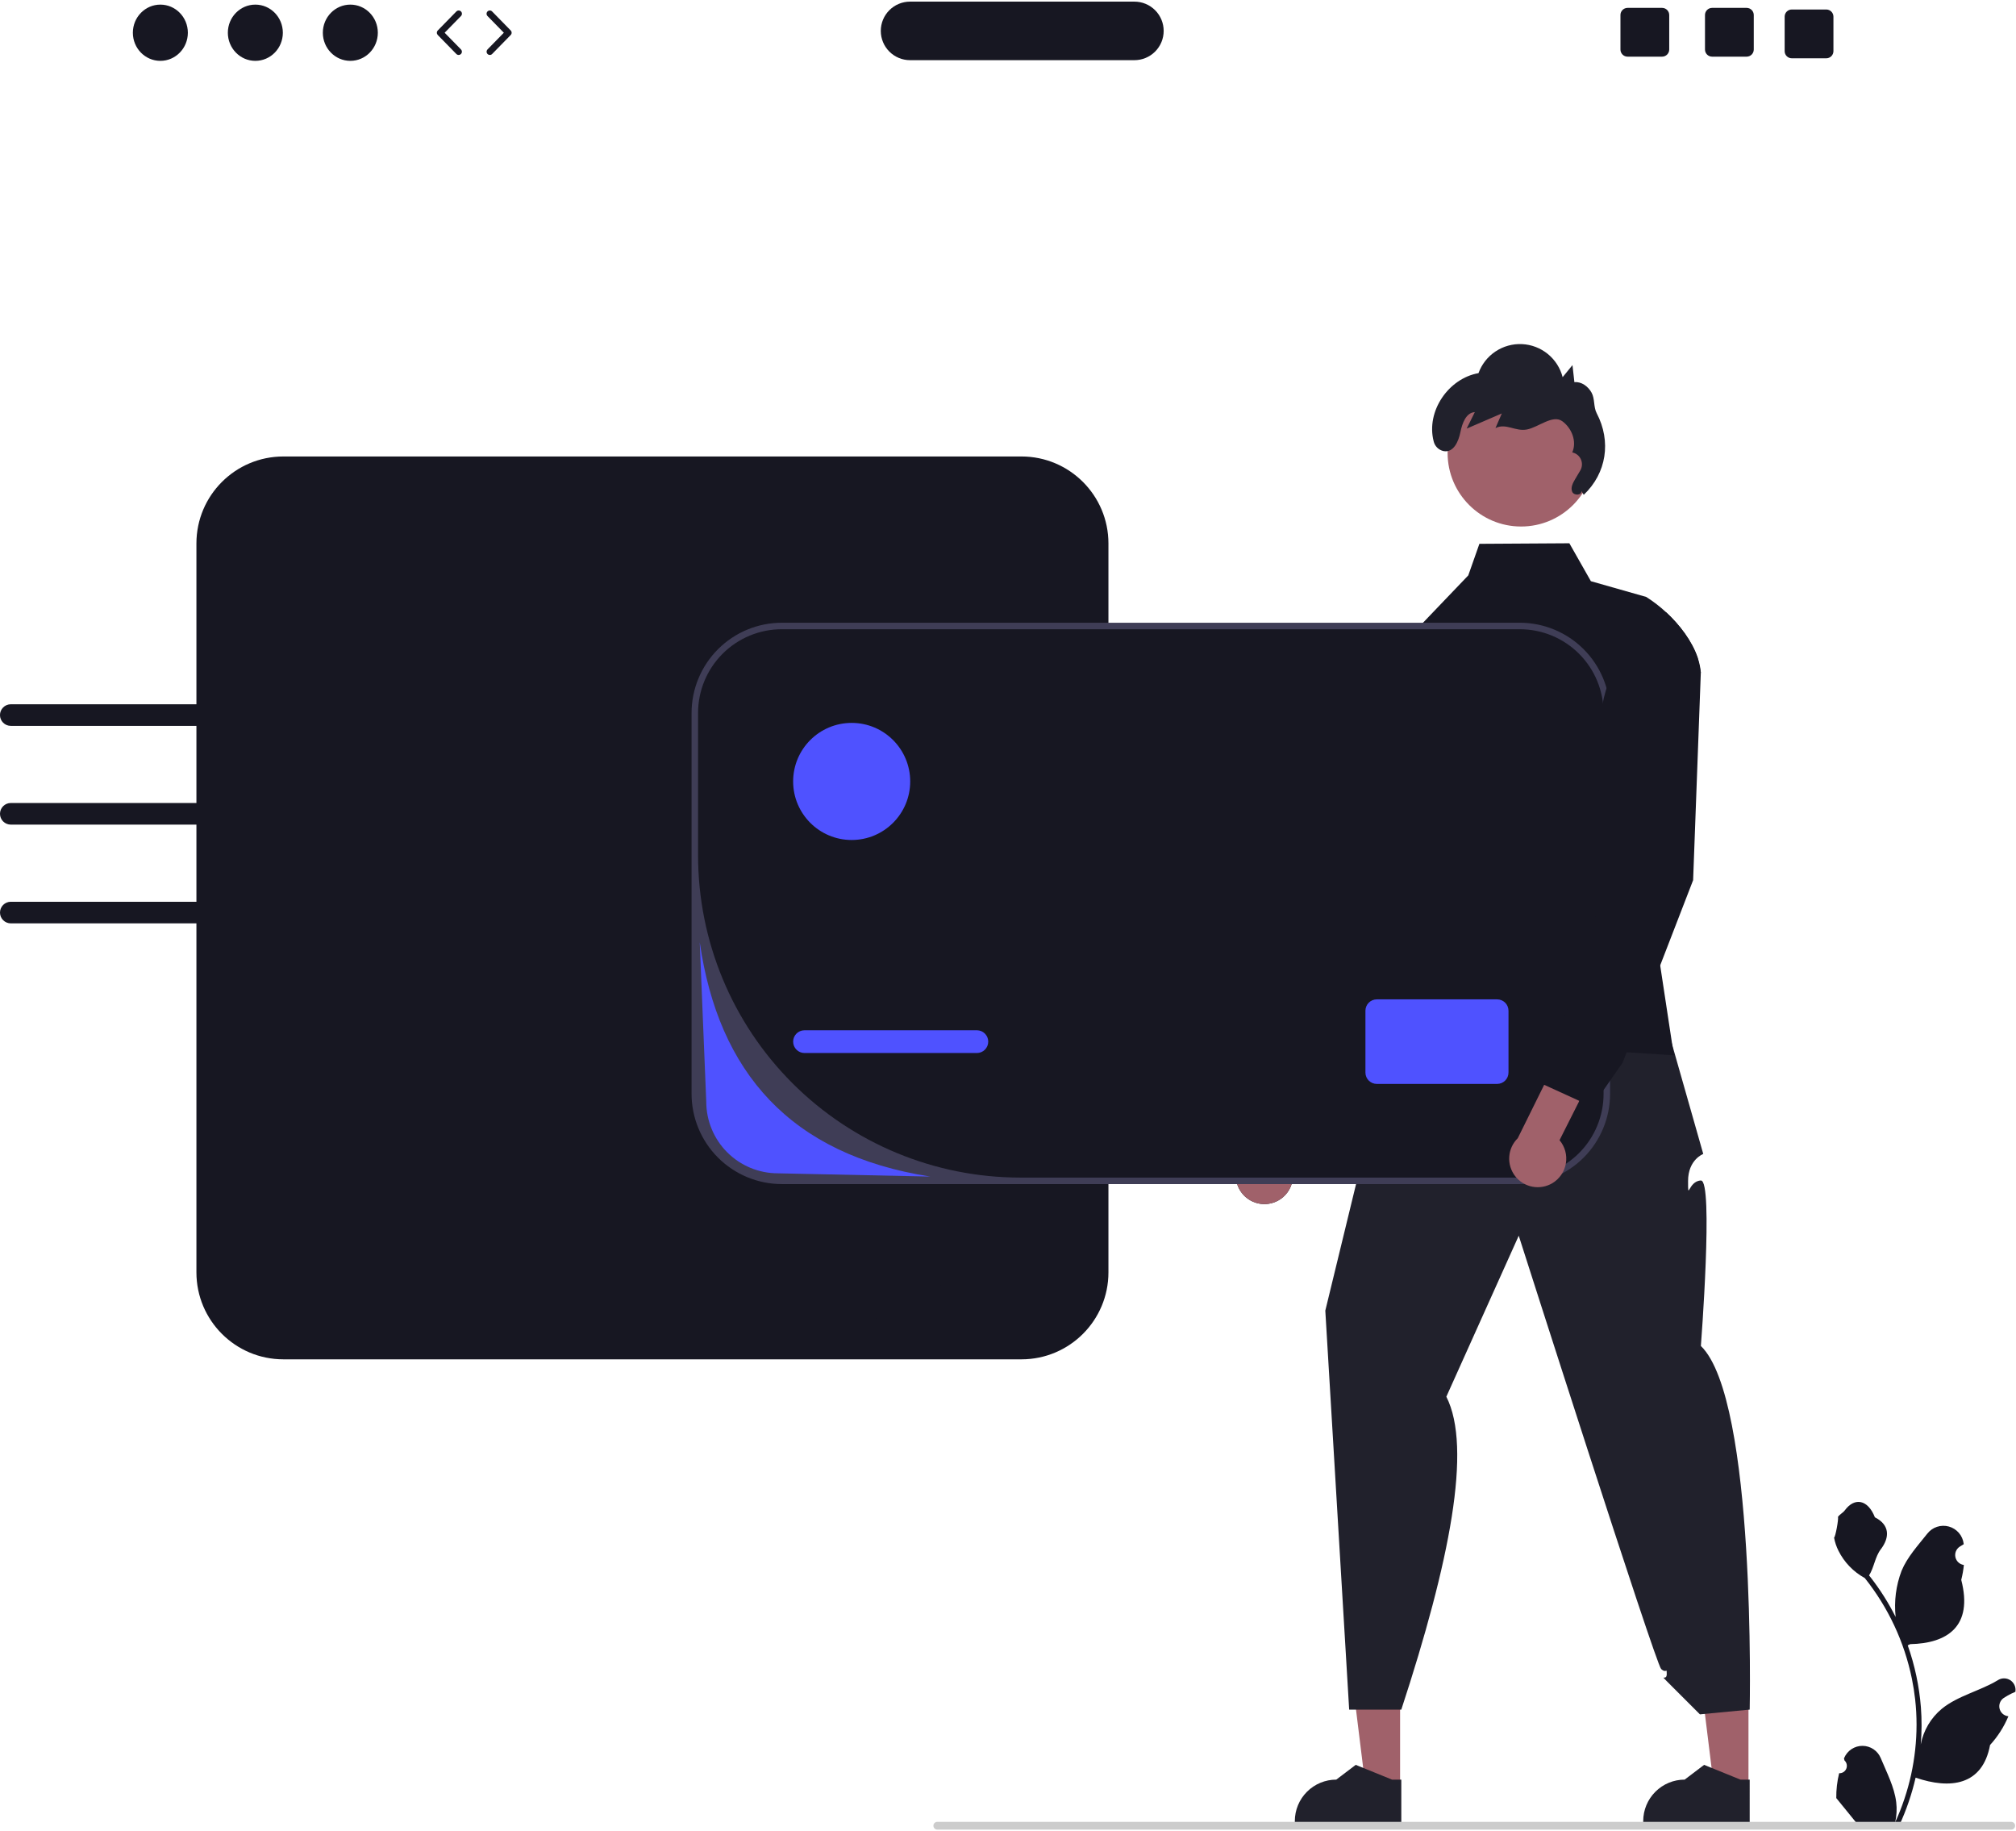 <svg width="620" height="563" viewBox="0 0 620 563" fill="none" xmlns="http://www.w3.org/2000/svg">
<g clip-path="url(#clip0_296_595)">
<path d="M314.144 140.349H87.151C72.38 140.349 60.407 152.323 60.407 167.093V391.195C60.407 405.966 72.38 417.94 87.151 417.94H314.144C328.914 417.94 340.888 405.966 340.888 391.195V167.093C340.888 152.323 328.914 140.349 314.144 140.349Z" fill="#171722"/>
<path d="M134.818 145.849C116.542 145.849 99.014 153.109 86.09 166.033C73.167 178.956 65.906 196.484 65.906 214.761V391.196C65.906 393.986 66.456 396.748 67.524 399.326C68.591 401.903 70.156 404.245 72.129 406.218C74.102 408.19 76.443 409.755 79.021 410.823C81.598 411.89 84.361 412.44 87.151 412.44H232.023C259.437 412.44 285.728 401.55 305.113 382.165C324.497 362.781 335.387 336.49 335.387 309.076V167.093C335.387 161.459 333.149 156.055 329.165 152.071C325.181 148.087 319.778 145.849 314.143 145.849H134.818Z" fill="#171722"/>
<path d="M49.315 18.71C53.986 18.71 57.772 14.839 57.772 10.065C57.772 5.29 53.986 1.419 49.315 1.419C44.645 1.419 40.859 5.29 40.859 10.065C40.859 14.839 44.645 18.71 49.315 18.71Z" fill="#171722"/>
<path d="M78.529 18.71C83.2 18.71 86.986 14.839 86.986 10.065C86.986 5.29 83.2 1.419 78.529 1.419C73.859 1.419 70.073 5.29 70.073 10.065C70.073 14.839 73.859 18.71 78.529 18.71Z" fill="#171722"/>
<path d="M107.743 18.71C112.413 18.71 116.199 14.839 116.199 10.065C116.199 5.29 112.413 1.419 107.743 1.419C103.072 1.419 99.286 5.29 99.286 10.065C99.286 14.839 103.072 18.71 107.743 18.71Z" fill="#171722"/>
<path d="M141.054 16.898C140.921 16.898 140.789 16.871 140.666 16.82C140.544 16.768 140.432 16.692 140.339 16.597L134.633 10.764C134.451 10.577 134.348 10.326 134.348 10.065C134.348 9.803 134.451 9.552 134.633 9.365L140.339 3.533C140.431 3.438 140.54 3.361 140.662 3.308C140.783 3.256 140.913 3.227 141.045 3.225C141.177 3.223 141.309 3.247 141.431 3.296C141.554 3.345 141.666 3.418 141.76 3.51C141.855 3.603 141.93 3.713 141.982 3.834C142.033 3.956 142.06 4.087 142.061 4.219C142.062 4.351 142.037 4.482 141.986 4.604C141.936 4.727 141.862 4.838 141.769 4.931L136.747 10.065L141.769 15.198C141.907 15.339 142 15.517 142.037 15.711C142.073 15.904 142.052 16.104 141.976 16.285C141.9 16.467 141.772 16.622 141.608 16.731C141.444 16.84 141.251 16.898 141.054 16.898Z" fill="#171722"/>
<path d="M150.643 16.898C150.446 16.898 150.253 16.84 150.089 16.731C149.925 16.622 149.797 16.467 149.721 16.285C149.645 16.104 149.623 15.904 149.66 15.711C149.697 15.517 149.79 15.339 149.928 15.198L154.949 10.065L149.928 4.931C149.834 4.838 149.761 4.727 149.71 4.604C149.66 4.482 149.635 4.351 149.636 4.219C149.637 4.087 149.664 3.956 149.715 3.834C149.767 3.713 149.842 3.603 149.936 3.51C150.031 3.418 150.143 3.345 150.266 3.296C150.388 3.247 150.52 3.223 150.652 3.225C150.784 3.227 150.914 3.256 151.035 3.308C151.156 3.361 151.266 3.437 151.357 3.533L157.063 9.365C157.246 9.552 157.348 9.803 157.348 10.065C157.348 10.326 157.246 10.577 157.063 10.764L151.357 16.597C151.264 16.692 151.153 16.768 151.03 16.82C150.908 16.871 150.776 16.898 150.643 16.898Z" fill="#171722"/>
<path d="M537.153 2.42H526.543C526.255 2.42 525.97 2.477 525.704 2.587C525.439 2.697 525.197 2.858 524.994 3.062C524.79 3.265 524.629 3.506 524.519 3.772C524.409 4.038 524.352 4.323 524.353 4.61V15.23C524.352 15.518 524.409 15.803 524.519 16.069C524.629 16.334 524.79 16.576 524.994 16.779C525.197 16.983 525.439 17.144 525.704 17.254C525.97 17.364 526.255 17.421 526.543 17.42H537.153C537.735 17.421 538.293 17.191 538.705 16.78C539.118 16.37 539.35 15.812 539.353 15.23V4.61C539.35 4.029 539.118 3.471 538.705 3.061C538.293 2.65 537.735 2.42 537.153 2.42Z" fill="#171722"/>
<path d="M511.153 2.42H500.543C500.255 2.42 499.97 2.477 499.704 2.587C499.439 2.697 499.197 2.858 498.994 3.062C498.79 3.265 498.629 3.506 498.519 3.772C498.409 4.038 498.352 4.323 498.353 4.61V15.23C498.352 15.518 498.409 15.803 498.519 16.069C498.629 16.334 498.79 16.576 498.994 16.779C499.197 16.983 499.439 17.144 499.704 17.254C499.97 17.364 500.255 17.421 500.543 17.42H511.153C511.735 17.421 512.293 17.191 512.705 16.78C513.118 16.37 513.35 15.812 513.353 15.23V4.61C513.35 4.029 513.118 3.471 512.705 3.061C512.293 2.65 511.735 2.42 511.153 2.42Z" fill="#171722"/>
<path d="M561.653 2.92H551.043C550.755 2.92 550.47 2.977 550.204 3.087C549.939 3.197 549.697 3.358 549.494 3.562C549.29 3.765 549.129 4.006 549.019 4.272C548.909 4.538 548.852 4.823 548.853 5.11V15.73C548.852 16.018 548.909 16.303 549.019 16.569C549.129 16.834 549.29 17.076 549.494 17.279C549.697 17.483 549.939 17.644 550.204 17.754C550.47 17.864 550.755 17.921 551.043 17.92H561.653C562.235 17.921 562.793 17.691 563.205 17.28C563.618 16.87 563.85 16.312 563.853 15.73V5.11C563.85 4.529 563.618 3.971 563.205 3.561C562.793 3.15 562.235 2.92 561.653 2.92Z" fill="#171722"/>
<path d="M348.877 18.5H279.877C277.49 18.5 275.201 17.552 273.513 15.864C271.825 14.176 270.877 11.887 270.877 9.5C270.877 7.113 271.825 4.824 273.513 3.136C275.201 1.448 277.49 0.5 279.877 0.5H348.877C351.264 0.5 353.553 1.448 355.241 3.136C356.929 4.824 357.877 7.113 357.877 9.5C357.877 11.887 356.929 14.176 355.241 15.864C353.553 17.552 351.264 18.5 348.877 18.5Z" fill="#171722"/>
<path d="M235.268 317.9H81.275C80.394 317.9 79.55 317.55 78.927 316.927C78.304 316.304 77.954 315.459 77.954 314.579C77.954 313.698 78.304 312.853 78.927 312.23C79.55 311.608 80.394 311.258 81.275 311.258H235.268C236.149 311.258 236.993 311.608 237.616 312.23C238.239 312.853 238.589 313.698 238.589 314.579C238.589 315.459 238.239 316.304 237.616 316.927C236.993 317.55 236.149 317.9 235.268 317.9Z" fill="#171722"/>
<path d="M235.268 223.177H3.321C2.885 223.178 2.452 223.092 2.049 222.926C1.645 222.759 1.279 222.515 0.97 222.206C0.661 221.898 0.415 221.531 0.248 221.128C0.081 220.725 -0.005 220.293 -0.005 219.856C-0.005 219.419 0.081 218.987 0.248 218.584C0.415 218.181 0.661 217.814 0.97 217.506C1.279 217.197 1.645 216.953 2.049 216.786C2.452 216.62 2.885 216.534 3.321 216.535H235.268C236.148 216.537 236.991 216.887 237.613 217.51C238.234 218.132 238.583 218.976 238.583 219.856C238.583 220.736 238.234 221.58 237.613 222.202C236.991 222.825 236.148 223.175 235.268 223.177Z" fill="#171722"/>
<path d="M235.273 246.891H3.316C2.436 246.892 1.592 247.243 0.97 247.866C0.348 248.489 -0.001 249.334 -0.001 250.214C-0.001 251.094 0.348 251.939 0.97 252.562C1.592 253.185 2.436 253.536 3.316 253.537H235.273C236.153 253.536 236.997 253.185 237.619 252.562C238.241 251.939 238.59 251.094 238.59 250.214C238.59 249.334 238.241 248.489 237.619 247.866C236.997 247.243 236.153 246.892 235.273 246.891Z" fill="#171722"/>
<path d="M235.268 283.898H3.321C2.441 283.898 1.596 283.548 0.973 282.925C0.35 282.303 0 281.458 0 280.577C0 279.696 0.35 278.852 0.973 278.229C1.596 277.606 2.441 277.256 3.321 277.256H235.268C236.149 277.256 236.993 277.606 237.616 278.229C238.239 278.852 238.589 279.696 238.589 280.577C238.589 281.458 238.239 282.303 237.616 282.925C236.993 283.548 236.149 283.898 235.268 283.898Z" fill="#171722"/>
<path d="M430.582 549.214L419.933 549.213L414.868 508.14L430.584 508.141L430.582 549.214Z" fill="#A0616A"/>
<path d="M430.957 560.323L398.211 560.322V559.908C398.211 556.527 399.554 553.286 401.944 550.896C404.334 548.505 407.576 547.162 410.956 547.162L416.939 542.625L428.099 547.163L430.957 547.163L430.957 560.323Z" fill="#21212C"/>
<path d="M537.725 549.214L527.077 549.213L522.011 508.14L537.728 508.141L537.725 549.214Z" fill="#A0616A"/>
<path d="M538.1 560.323L505.354 560.322V559.908C505.355 556.527 506.698 553.286 509.088 550.896C511.478 548.505 514.72 547.162 518.1 547.162L524.082 542.625L535.242 547.163L538.101 547.163L538.1 560.323Z" fill="#21212C"/>
<path d="M439.27 313.248C439.27 313.248 432.277 320.67 431.981 325.486C431.686 330.301 435.33 321.554 431.686 330.301C428.042 339.047 428.042 333.216 428.042 339.047C428.042 344.878 420.319 350.572 420.319 350.572L407.585 402.964L414.922 525.638H430.957C445.859 480.213 452.792 445.135 444.806 429.427L467.074 379.932C467.074 379.932 509.153 511.601 510.871 513.153C512.59 514.705 512.59 512.518 512.59 514.704C512.59 516.891 510.404 514.705 512.59 516.891L522.795 527.095L538.101 525.638C538.101 525.638 540.149 430.308 523.09 413.832C523.09 413.832 527.03 362.813 523.09 362.957C519.15 363.1 519.15 369.66 519.15 363.1C519.15 356.54 523.819 354.79 523.819 354.79L510.699 308.712L439.27 313.248Z" fill="#21212C"/>
<path d="M521.892 211.685L507.072 273.735L510.572 296.815L514.772 324.465L500.252 323.525L477.782 322.065L436.062 319.365L432.412 196.915L451.552 176.915L454.972 167.205L482.642 167.035L489.262 178.695L506.282 183.535C508.47 184.923 510.525 186.51 512.422 188.275C516.622 192.165 520.342 197.105 522.082 202.165C522.607 203.64 522.939 205.176 523.072 206.735L521.892 211.685Z" fill="#171722"/>
<path d="M393.094 369.122C394.209 368.506 395.177 367.655 395.931 366.628C396.685 365.601 397.206 364.422 397.46 363.174C397.713 361.925 397.692 360.637 397.399 359.397C397.105 358.157 396.546 356.996 395.759 355.994L416.866 317.568L407.673 309.117L382.938 354.939C381.349 356.388 380.348 358.37 380.122 360.508C379.897 362.647 380.465 364.794 381.716 366.542C382.968 368.29 384.818 369.518 386.915 369.994C389.012 370.47 391.211 370.159 393.094 369.122Z" fill="#171722"/>
<path d="M444.574 189.429L439.654 277.564L415.951 332.95L400.524 353.409L402.278 344.138L391.644 338.818L390.645 338.322L411.061 259.094L412.941 228.307C413.265 223.008 414.686 217.835 417.112 213.114C419.538 208.393 422.918 204.227 427.037 200.879L438.845 191.287L444.574 189.429Z" fill="#171722"/>
<path d="M393.094 369.122C394.209 368.506 395.177 367.655 395.931 366.628C396.685 365.601 397.206 364.422 397.46 363.174C397.713 361.925 397.692 360.637 397.399 359.397C397.105 358.157 396.546 356.996 395.759 355.994L416.866 317.568L407.673 309.117L382.938 354.939C381.349 356.388 380.348 358.37 380.122 360.508C379.897 362.647 380.465 364.794 381.716 366.542C382.968 368.29 384.818 369.518 386.915 369.994C389.012 370.47 391.211 370.159 393.094 369.122Z" fill="#A0616A"/>
<path d="M444.574 189.429L439.654 277.564L415.951 332.95L400.524 353.409L402.278 344.138L391.644 338.818L390.645 338.322L411.061 259.094L412.941 228.307C413.265 223.008 414.686 217.835 417.112 213.114C419.538 208.393 422.918 204.227 427.037 200.879L438.845 191.287L444.574 189.429Z" fill="#171722"/>
<path d="M467.419 192.467H240.426C225.656 192.467 213.682 204.441 213.682 219.211V336.314C213.682 351.084 225.656 363.058 240.426 363.058H467.419C482.189 363.058 494.163 351.084 494.163 336.314V219.211C494.163 204.441 482.189 192.467 467.419 192.467Z" fill="#171722"/>
<path d="M467.419 364.058H240.426C233.071 364.05 226.019 361.124 220.817 355.923C215.616 350.722 212.69 343.67 212.682 336.314V219.211C212.69 211.856 215.616 204.804 220.817 199.603C226.019 194.401 233.071 191.476 240.426 191.467H467.419C474.775 191.476 481.827 194.402 487.028 199.603C492.229 204.804 495.155 211.856 495.163 219.211V336.314C495.155 343.67 492.229 350.721 487.028 355.923C481.827 361.124 474.775 364.05 467.419 364.058ZM240.426 193.467C233.599 193.467 227.05 196.18 222.222 201.008C217.394 205.836 214.682 212.384 214.682 219.211V262.981C214.682 289.258 225.121 314.459 243.701 333.039C262.282 351.62 287.482 362.058 313.759 362.058H467.419C474.247 362.058 480.795 359.346 485.623 354.518C490.451 349.69 493.163 343.142 493.163 336.314V219.211C493.163 215.831 492.497 212.483 491.203 209.36C489.91 206.236 488.013 203.398 485.623 201.008C483.232 198.617 480.394 196.721 477.271 195.427C474.147 194.133 470.8 193.467 467.419 193.467L240.426 193.467Z" fill="#3F3D56"/>
<path d="M300.423 316.763H247.423C245.49 316.763 243.923 318.33 243.923 320.263C243.923 322.196 245.49 323.763 247.423 323.763H300.423C302.356 323.763 303.923 322.196 303.923 320.263C303.923 318.33 302.356 316.763 300.423 316.763Z" fill="#4F52FF"/>
<path d="M460.423 307.263H423.423C421.49 307.263 419.923 308.83 419.923 310.763V329.763C419.923 331.696 421.49 333.263 423.423 333.263H460.423C462.356 333.263 463.923 331.696 463.923 329.763V310.763C463.923 308.83 462.356 307.263 460.423 307.263Z" fill="#4F52FF"/>
<path d="M261.923 258.263C271.864 258.263 279.923 250.204 279.923 240.263C279.923 230.322 271.864 222.263 261.923 222.263C251.981 222.263 243.923 230.322 243.923 240.263C243.923 250.204 251.981 258.263 261.923 258.263Z" fill="#4F52FF"/>
<path d="M467.797 161.882C480.279 161.882 490.398 151.762 490.398 139.28C490.398 126.797 480.279 116.678 467.797 116.678C455.314 116.678 445.195 126.797 445.195 139.28C445.195 151.762 455.314 161.882 467.797 161.882Z" fill="#A0616A"/>
<path d="M486.339 150.962C486.515 152.312 484.072 152.455 483.521 151.21C482.971 149.964 483.685 148.553 484.38 147.382L485.992 144.663C486.296 144.151 486.472 143.574 486.508 142.979C486.543 142.385 486.436 141.791 486.195 141.247C485.955 140.702 485.587 140.223 485.124 139.85C484.66 139.476 484.114 139.219 483.531 139.099C485.007 135.781 483.406 131.639 480.466 129.507C477.527 127.376 473.153 131.364 469.587 132.049C466.021 132.733 463.166 130.003 459.915 131.621L461.868 127.119L451.058 131.777L453.57 126.712C450.841 126.861 449.68 130.184 449.136 132.861C448.557 135.714 447.037 139.281 443.935 138.69C443.2 138.526 442.525 138.157 441.99 137.627C441.455 137.096 441.08 136.426 440.909 135.692C438.513 126.451 445.471 116.348 454.694 114.727C455.681 112.004 457.514 109.668 459.924 108.061C462.334 106.455 465.196 105.663 468.089 105.801C470.982 105.938 473.756 106.999 476.002 108.827C478.249 110.655 479.852 113.155 480.575 115.959L483.599 112.257L484.189 117.503C486.362 117.272 488.415 118.806 489.472 120.72C490.528 122.633 490.029 125.103 491.043 127.039C495.587 135.716 494.084 145.485 487.066 152.14" fill="#21212C"/>
<path d="M565.609 545.198C566.074 545.219 566.534 545.097 566.928 544.848C567.321 544.599 567.628 544.236 567.807 543.806C567.987 543.377 568.03 542.903 567.931 542.448C567.832 541.994 567.596 541.58 567.254 541.265L567.099 540.646C567.119 540.597 567.14 540.547 567.16 540.498C567.629 539.392 568.413 538.449 569.416 537.787C570.418 537.126 571.594 536.775 572.795 536.78C573.996 536.784 575.169 537.143 576.167 537.812C577.164 538.481 577.942 539.43 578.402 540.54C580.24 544.968 582.581 549.404 583.158 554.086C583.411 556.155 583.304 558.253 582.841 560.286C587.16 550.866 589.402 540.628 589.416 530.265C589.417 527.665 589.273 525.067 588.984 522.482C588.745 520.364 588.413 518.26 587.989 516.172C585.674 504.841 580.705 494.22 573.489 485.183C569.996 483.277 567.172 480.346 565.396 476.786C564.752 475.506 564.298 474.14 564.046 472.73C564.44 472.782 565.531 466.781 565.234 466.413C565.783 465.58 566.766 465.166 567.366 464.353C570.348 460.309 574.457 461.015 576.602 466.51C581.184 468.823 581.229 472.658 578.417 476.347C576.628 478.694 576.382 481.869 574.813 484.382C574.974 484.588 575.142 484.789 575.304 484.995C578.255 488.791 580.828 492.866 582.985 497.164C582.46 492.349 583.086 487.479 584.811 482.954C586.559 478.737 589.836 475.185 592.722 471.539C593.485 470.56 594.521 469.829 595.7 469.438C596.879 469.048 598.146 469.015 599.343 469.345C600.54 469.675 601.613 470.353 602.425 471.292C603.237 472.231 603.752 473.39 603.906 474.623C603.912 474.676 603.917 474.73 603.923 474.784C603.494 475.025 603.075 475.282 602.664 475.554C602.149 475.898 601.749 476.391 601.518 476.966C601.287 477.542 601.235 478.173 601.369 478.779C601.503 479.384 601.817 479.935 602.27 480.359C602.722 480.783 603.292 481.061 603.905 481.155L603.968 481.165C603.815 482.71 603.546 484.241 603.161 485.744C606.863 500.06 598.871 505.274 587.459 505.509C587.207 505.638 586.962 505.767 586.71 505.89C588.877 512.03 590.236 518.426 590.753 524.917C591.046 528.747 591.029 532.594 590.702 536.421L590.721 536.285C591.548 532.03 593.818 528.19 597.148 525.415C602.093 521.352 609.08 519.856 614.416 516.591C614.983 516.226 615.642 516.032 616.316 516.03C616.99 516.029 617.65 516.22 618.219 516.581C618.788 516.942 619.241 517.459 619.526 518.07C619.811 518.68 619.916 519.36 619.827 520.028L619.805 520.17C619.01 520.494 618.236 520.867 617.487 521.288C617.058 521.529 616.638 521.786 616.228 522.057C615.712 522.402 615.313 522.894 615.081 523.47C614.85 524.045 614.799 524.677 614.933 525.283C615.067 525.888 615.381 526.439 615.833 526.863C616.286 527.287 616.856 527.565 617.469 527.659L617.532 527.669C617.577 527.675 617.616 527.682 617.661 527.688C616.302 530.933 614.395 533.92 612.022 536.518C609.708 549.015 599.766 550.2 589.132 546.561H589.126C587.959 551.631 586.268 556.567 584.081 561.287H566.061C565.996 561.087 565.938 560.88 565.88 560.68C567.548 560.785 569.223 560.685 570.866 560.383C569.529 558.743 568.192 557.089 566.855 555.449C566.826 555.418 566.798 555.385 566.771 555.352C566.093 554.512 565.409 553.679 564.73 552.839L564.73 552.838C564.694 550.264 564.99 547.696 565.609 545.198Z" fill="#171722"/>
<path d="M287.058 561.341C287.058 561.497 287.088 561.652 287.148 561.797C287.207 561.941 287.295 562.073 287.406 562.183C287.516 562.294 287.648 562.382 287.792 562.441C287.937 562.501 288.092 562.531 288.248 562.531H618.538C618.854 562.531 619.156 562.405 619.38 562.182C619.603 561.959 619.728 561.656 619.728 561.341C619.728 561.025 619.603 560.723 619.38 560.499C619.156 560.276 618.854 560.151 618.538 560.151H288.248C288.092 560.15 287.937 560.181 287.792 560.24C287.648 560.3 287.516 560.388 287.406 560.498C287.295 560.609 287.207 560.74 287.148 560.885C287.088 561.03 287.058 561.184 287.058 561.341Z" fill="#CCCCCC"/>
<path d="M477.423 363.774C478.515 363.118 479.452 362.233 480.169 361.18C480.886 360.127 481.365 358.93 481.574 357.674C481.783 356.417 481.716 355.13 481.379 353.902C481.041 352.673 480.441 351.533 479.62 350.559L499.348 311.407L489.86 303.288L466.769 349.96C465.233 351.465 464.302 353.481 464.153 355.626C464.004 357.771 464.647 359.896 465.96 361.599C467.274 363.302 469.166 364.464 471.278 364.864C473.391 365.265 475.577 364.877 477.423 363.774Z" fill="#A0616A"/>
<path d="M522.082 202.165L523.072 206.735L520.702 270.615L510.572 296.815L500.252 323.525L498.982 326.815L484.292 347.805L485.712 338.475L474.892 333.535L473.882 333.085L477.782 322.065L486.752 296.745L490.632 285.785L491.472 253.175L492.252 222.345C492.388 217.039 493.623 211.819 495.88 207.015C498.136 202.211 501.365 197.927 505.362 194.435L512.422 188.275C516.622 192.165 520.342 197.105 522.082 202.165Z" fill="#171722"/>
<path d="M286.072 361.747L239.194 360.747C233.363 360.739 227.773 358.418 223.65 354.294C219.528 350.169 217.209 344.579 217.202 338.747L215.202 289.735C220.958 329.693 243.078 355.04 286.072 361.747Z" fill="#4F52FF"/>
</g>
<defs>
<clipPath id="clip0_296_595">
<rect width="619.868" height="562.031" fill="white" transform="translate(0 0.5)"/>
</clipPath>
</defs>
</svg>
